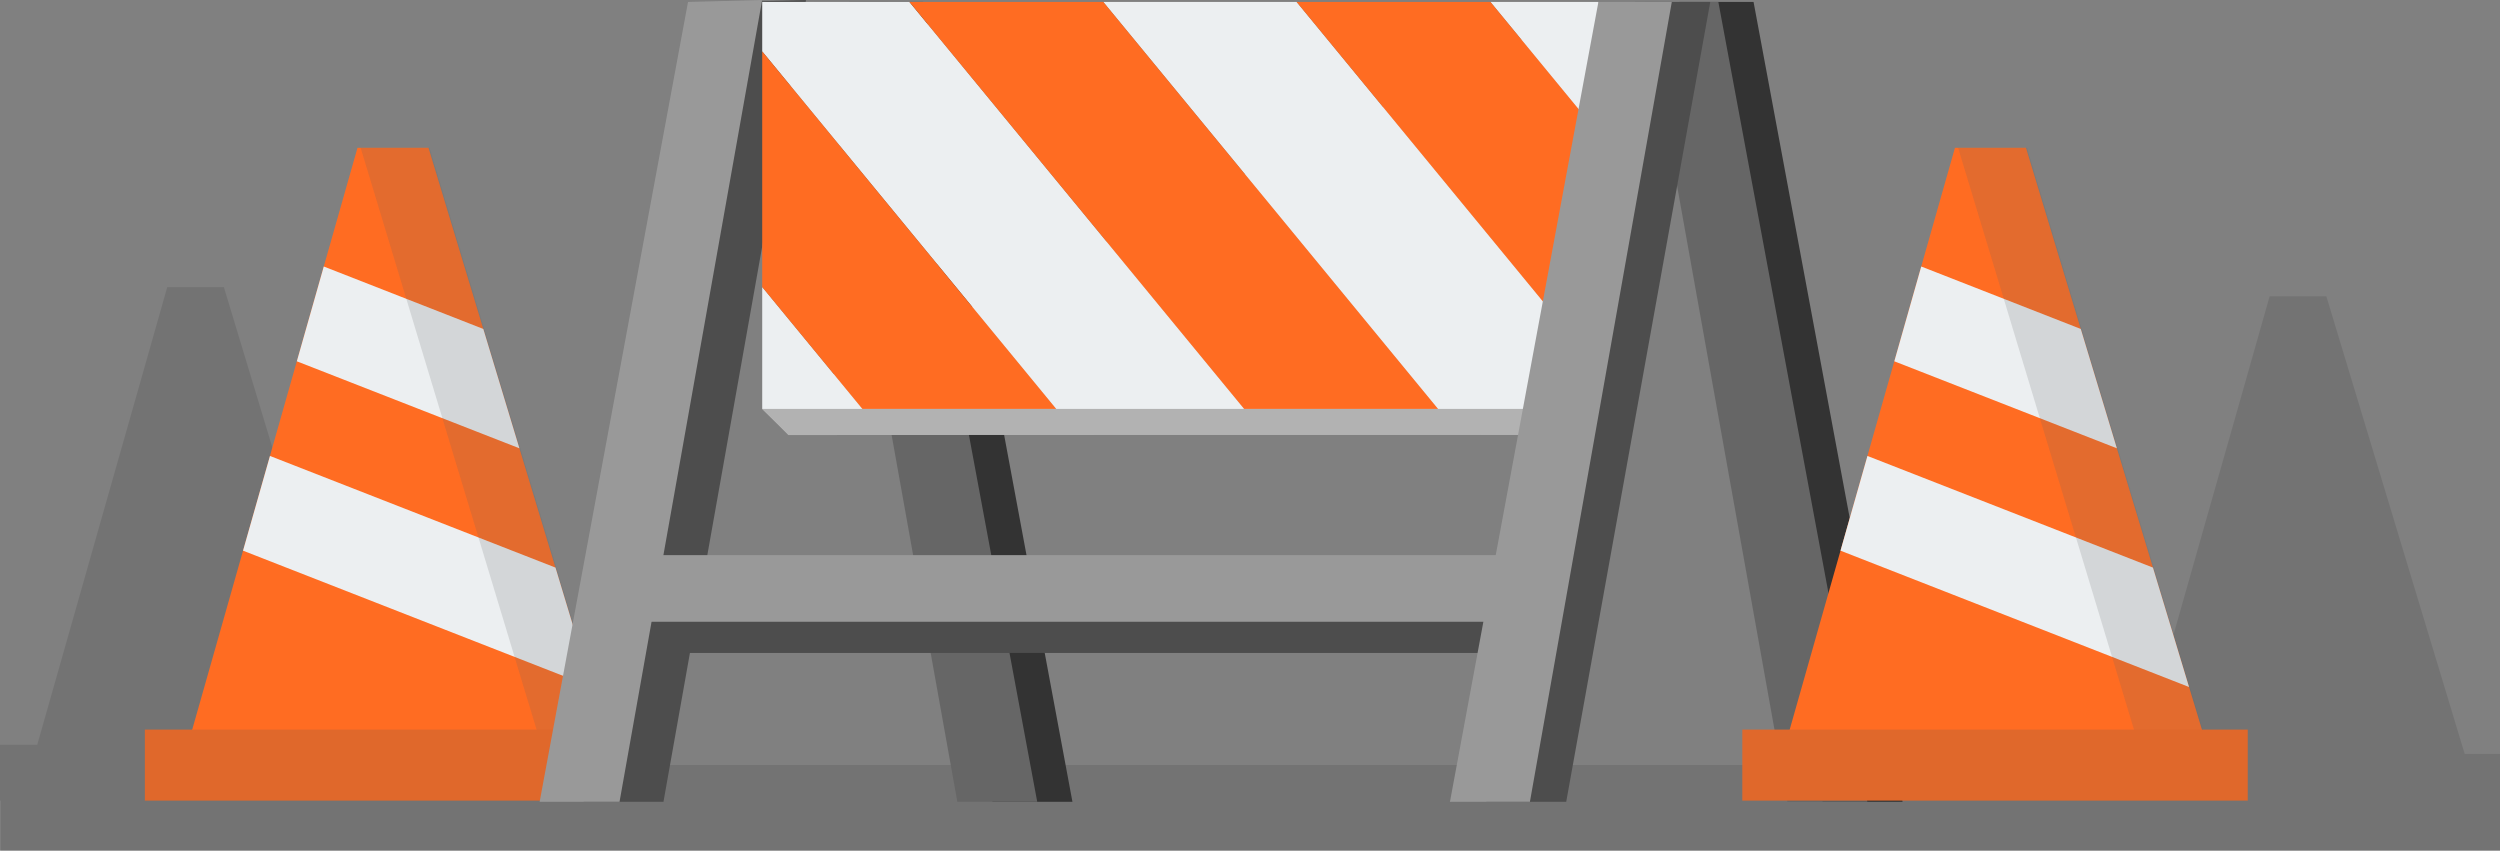<svg xmlns="http://www.w3.org/2000/svg" viewBox="0 0 347.08 118.1"><rect x="0" y="0" width="347.08" height="118.1" fill="#808080" stroke="none"/><defs><style>.cls-1{isolation:isolate;}.cls-2{opacity:0.1;}.cls-3{fill:#ff6c22;}.cls-4{fill:#e0682b;}.cls-5{fill:#eceff1;}.cls-6,.cls-8{fill:#666;}.cls-6{opacity:0.18;mix-blend-mode:multiply;}.cls-7{fill:#333;}.cls-9{fill:#4d4d4d;}.cls-10{fill:#ccc;}.cls-11{fill:#b2b2b2;}.cls-12{fill:#999;}</style></defs><title>const</title><g class="cls-1"><g id="Layer_2" data-name="Layer 2"><g id="OBJECTS"><polygon class="cls-2" points="342.18 104.67 340.77 100.01 340.26 98.31 332.89 73.95 328.95 60.91 322.97 41.13 322.86 41.13 315.44 41.13 315.1 41.13 311.42 54.1 308.48 64.44 305.54 74.78 305.54 74.78 302.86 84.22 297.05 104.67 291.88 104.67 291.88 106.21 55.2 106.21 55.2 103.4 50.3 103.4 48.89 98.74 48.38 97.04 41.01 72.68 37.06 59.64 31.08 39.86 30.98 39.86 23.56 39.86 23.22 39.86 19.54 52.83 16.6 63.17 13.66 73.51 13.66 73.51 10.98 82.95 5.17 103.4 0 103.4 0 111.16 0.11 111.16 0.11 118.1 347.08 118.1 347.08 112.43 347.08 106.21 347.08 104.67 342.18 104.67"/><polygon class="cls-3" points="25.95 103.88 49.63 20.52 59.49 20.52 84.68 103.8 25.95 103.88"/><rect class="cls-4" x="20.11" y="101.29" width="70.17" height="9.86"/><polygon class="cls-5" points="67.1 45.67 44.95 37 41.21 50.16 72.11 62.24 67.1 45.67"/><polygon class="cls-5" points="37.48 63.3 33.74 76.45 82.13 95.38 77.12 78.8 37.48 63.3"/><polygon class="cls-6" points="82.27 95.38 81.61 93.22 72.25 62.24 67.23 45.67 59.63 20.52 50.07 20.52 56.39 41.42 57.67 45.67 57.67 45.67 61.4 58 62.68 62.24 66.41 74.56 71.42 91.13 72.05 93.22 72.7 95.38 74.5 101.3 80.86 101.3 84.06 101.3 82.27 95.38"/><polygon class="cls-7" points="243.45 0.27 264.14 111.32 253.04 111.32 233.15 0.27 243.45 0.27"/><polygon class="cls-8" points="238.56 0.27 259.25 111.32 248.15 111.32 228.26 0.27 238.56 0.27"/><polygon class="cls-7" points="128.21 0.27 148.89 111.32 137.79 111.32 117.9 0.27 128.21 0.27"/><polygon class="cls-8" points="123.32 0.27 144 111.32 132.91 111.32 113.01 0.27 123.32 0.27"/><polygon class="cls-9" points="101.62 0.27 81.01 111.32 92.11 111.32 111.9 0 101.62 0.27"/><polygon class="cls-10" points="225.6 60.34 109.51 60.34 105.82 56.77 221.91 0.27 225.6 3.85 225.6 60.34"/><polygon class="cls-5" points="105.82 56.77 119.73 56.77 105.82 39.85 105.82 56.77"/><polygon class="cls-5" points="153.17 0.27 199.64 56.77 221.91 56.77 221.91 51.21 180.01 0.27 153.17 0.27"/><polygon class="cls-5" points="105.82 0.27 105.82 7.14 146.63 56.77 172.73 56.77 126.26 0.27 105.82 0.27"/><polygon class="cls-5" points="221.91 0.27 206.92 0.27 221.91 18.5 221.91 0.27"/><polygon class="cls-3" points="105.82 39.85 119.73 56.77 146.63 56.77 105.82 7.14 105.82 39.85"/><polygon class="cls-3" points="126.26 0.27 172.73 56.77 199.64 56.77 153.17 0.27 126.26 0.27"/><polygon class="cls-3" points="206.92 0.27 180.01 0.27 221.91 51.21 221.91 18.5 206.92 0.27"/><polygon class="cls-11" points="225.6 60.34 221.91 56.77 105.82 56.77 109.45 60.4 225.6 60.34"/><polygon class="cls-9" points="226.95 0.27 206.34 111.32 217.44 111.32 237.44 0.27 226.95 0.27"/><rect class="cls-9" x="88.87" y="81.4" width="125.04" height="9.25"/><rect class="cls-12" x="87.36" y="77.07" width="125.04" height="9.25"/><polygon class="cls-12" points="95.52 0.27 74.92 111.32 86.01 111.32 105.81 0 95.52 0.27"/><polygon class="cls-12" points="221.91 0.27 201.3 111.32 212.4 111.32 232.1 0.27 221.91 0.27"/><polygon class="cls-3" points="247.73 103.88 271.41 20.52 281.27 20.52 306.46 103.8 247.73 103.88"/><rect class="cls-4" x="241.89" y="101.29" width="70.17" height="9.86"/><polygon class="cls-5" points="288.88 45.67 266.73 37 262.99 50.16 293.89 62.24 288.88 45.67"/><polygon class="cls-5" points="259.26 63.3 255.52 76.45 303.91 95.38 298.9 78.8 259.26 63.3"/><polygon class="cls-6" points="304.05 95.38 303.39 93.22 294.02 62.24 289.01 45.67 281.41 20.52 271.85 20.52 278.17 41.42 279.45 45.67 279.45 45.67 283.18 58 284.46 62.24 288.19 74.56 293.2 91.13 293.83 93.22 294.48 95.38 296.27 101.3 302.64 101.3 305.83 101.3 304.05 95.38"/></g></g></g></svg>